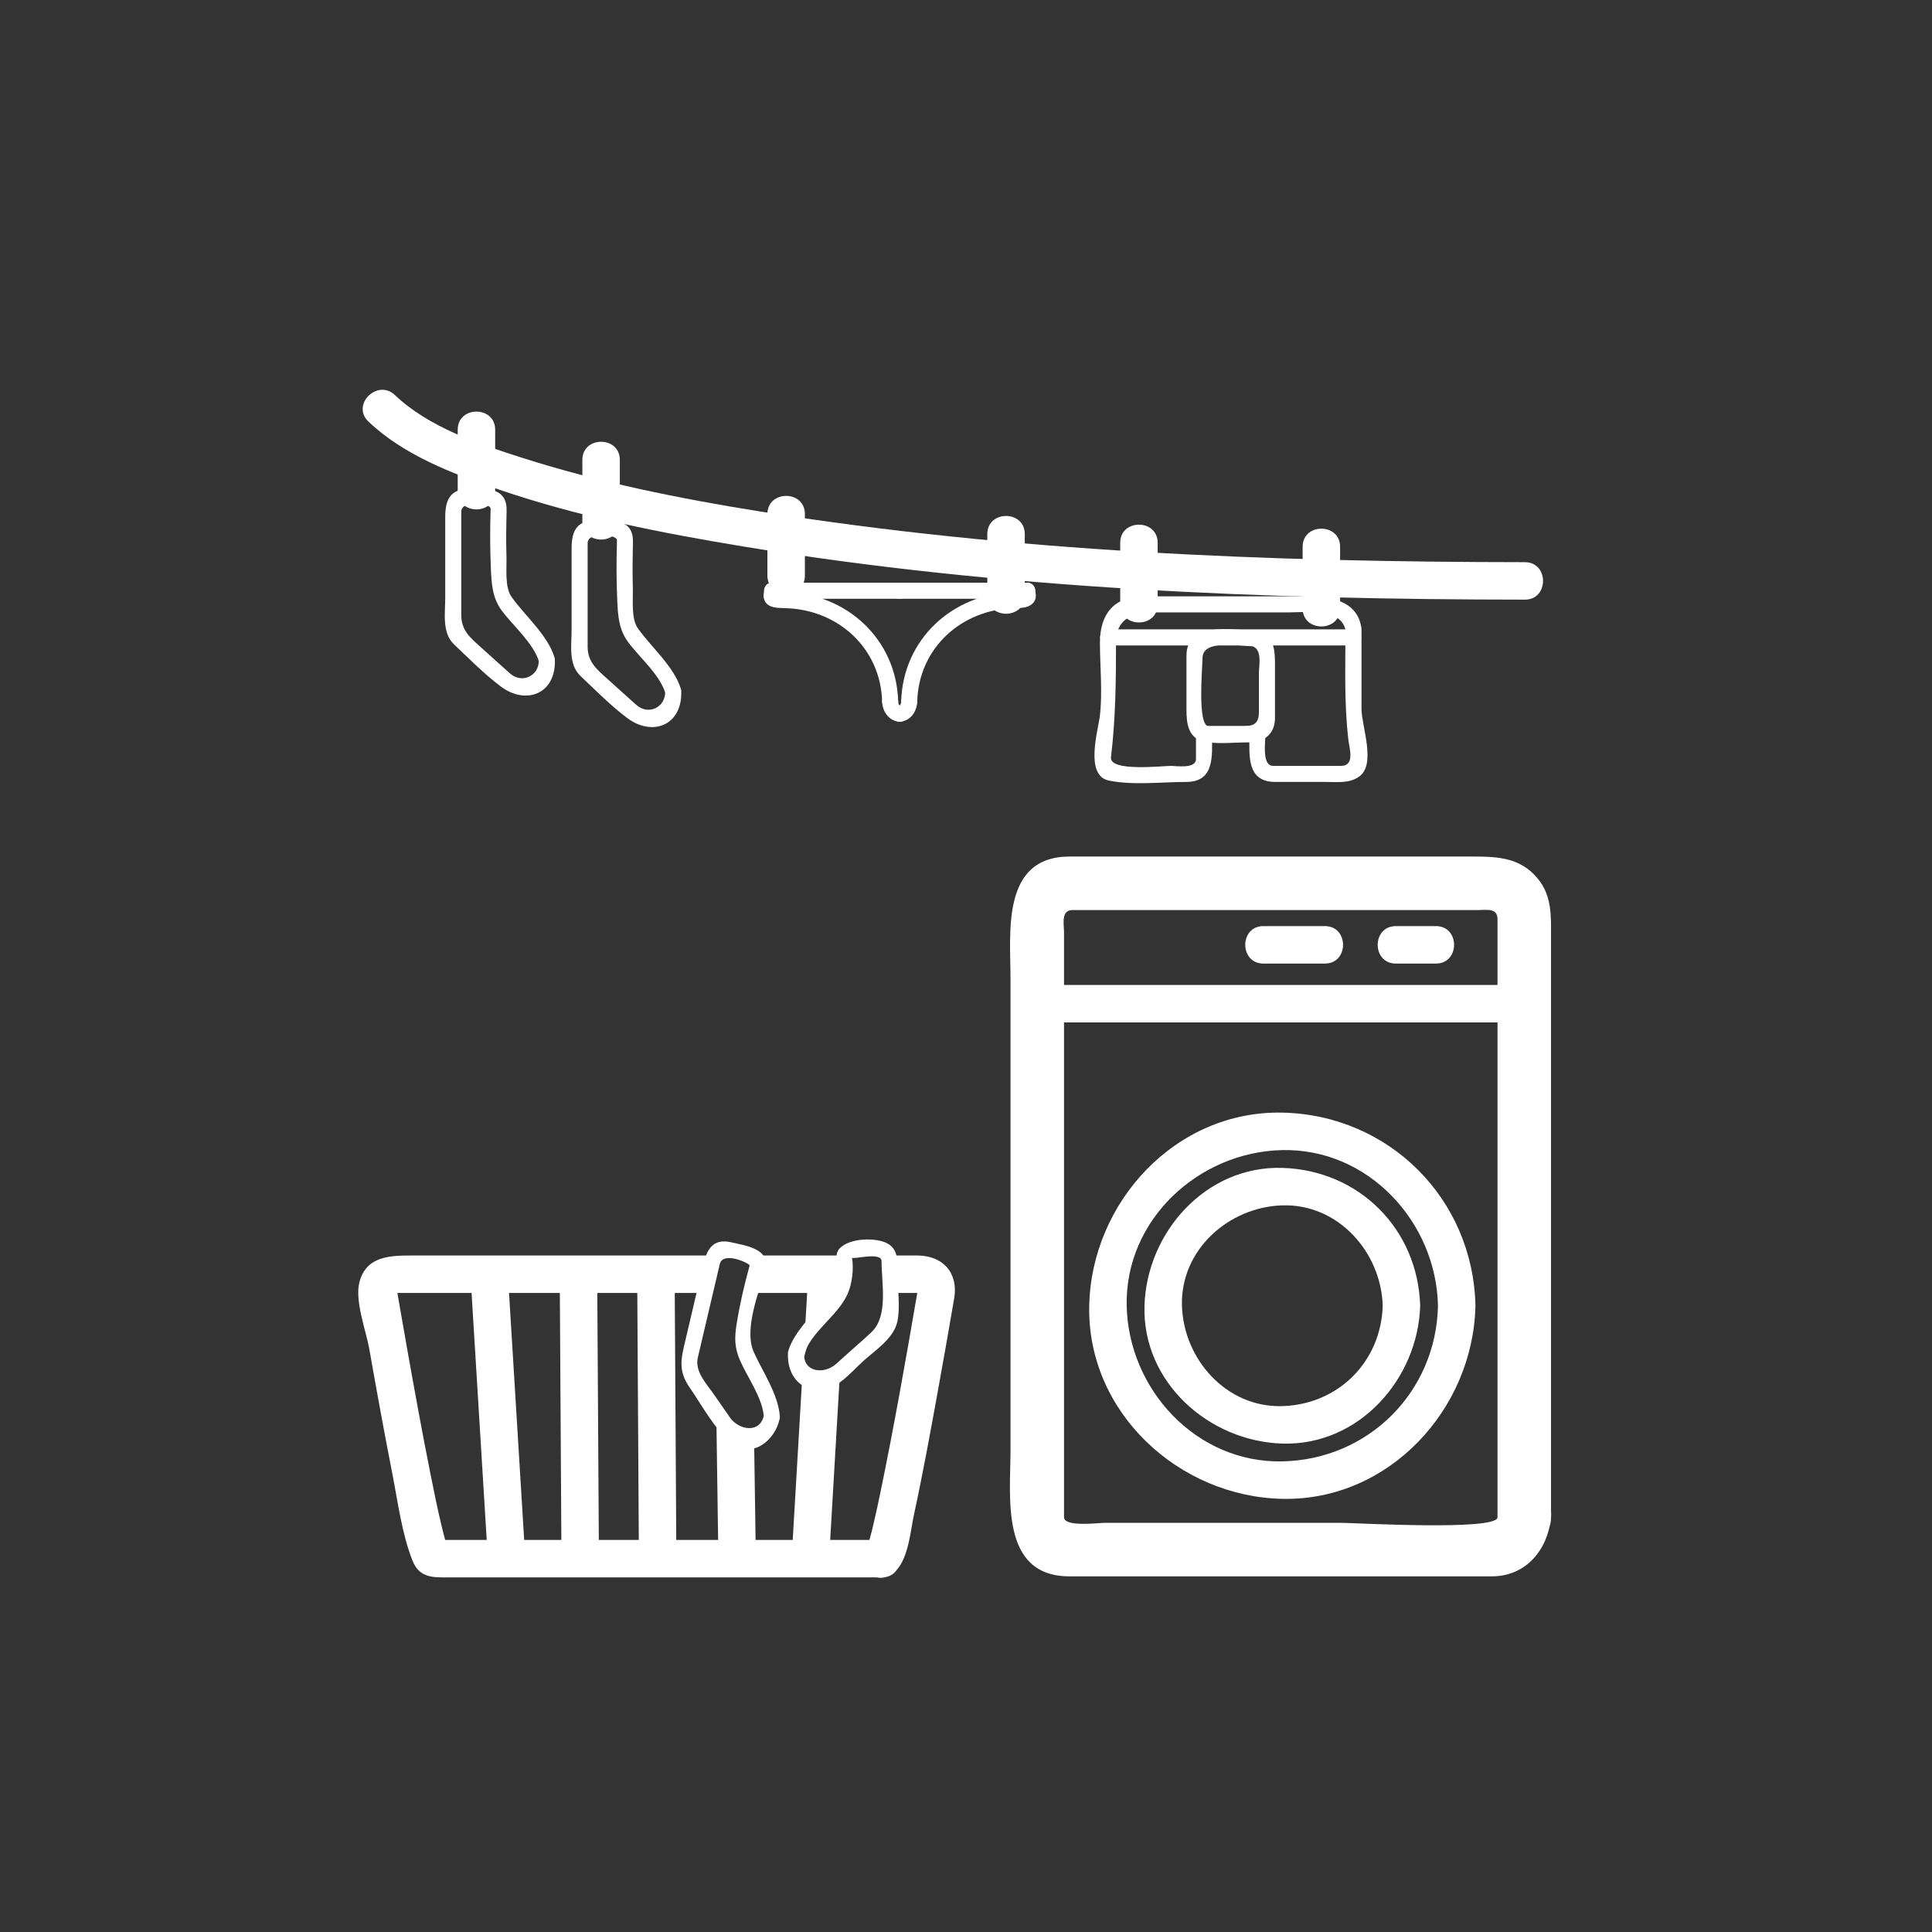<?xml version="1.0" encoding="iso-8859-1"?>
<!-- Generator: Adobe Illustrator 16.0.0, SVG Export Plug-In . SVG Version: 6.00 Build 0)  -->
<!DOCTYPE svg PUBLIC "-//W3C//DTD SVG 1.1 Tiny//EN" "http://www.w3.org/Graphics/SVG/1.1/DTD/svg11-tiny.dtd">
<svg version="1.1" baseProfile="tiny" id="scene_x5F_laundry_x5F_room_x5F_fem"
	 xmlns="http://www.w3.org/2000/svg" xmlns:xlink="http://www.w3.org/1999/xlink" x="0px" y="0px" width="361px" height="361px"
	 viewBox="0 0 361 361" xml:space="preserve">
<rect x="0" y="0" width="361" height="361" fill="#333333" stroke="none"/>
<g>
	<path fill="#FFFFFF" d="M284.815,184.045c-30.138,0-60.277,0-90.415,0c-4.514,0-4.514,7,0,7c30.138,0,60.277,0,90.415,0
		C289.329,191.045,289.329,184.045,284.815,184.045L284.815,184.045z"/>
</g>
<g>
	<path fill="#FFFFFF" d="M279.815,283.545c-0.255,2.534-26.718,1-29.191,1c-14.766,0-29.531,0-44.297,0
		c-1.002,0-7.512,0.85-7.512-1.047c0-2.55,0-5.1,0-7.65c0-13.695,0-27.389,0-41.084c0-15.443,0-30.885,0-46.328
		c0-4.735,0-9.47,0-14.205c0-1.563-0.611-4.186,1.582-4.186c25.265,0,50.53,0,75.795,0c1.658,0,3.623-0.436,3.623,1.732
		c0,3.078,0,6.157,0,9.235c0,12.938,0,25.875,0,38.813C279.815,241.065,279.815,262.305,279.815,283.545c0,6.449,10,6.449,10,0
		c0-23.851,0-47.702,0-71.554c0-12.333,0-24.667,0-37c0-3.865,0.177-7.604-2.489-10.836c-3.448-4.179-8.054-4.11-12.887-4.11
		c-24.853,0-49.705,0-74.558,0c-12.849,0-11.066,14.22-11.066,22.828c0,14.641,0,29.282,0,43.923c0,14.757,0,29.515,0,44.272
		c0,8.649-1.989,23.477,11.017,23.477c24.703,0,49.405,0,74.108,0c1.603,0,3.206,0,4.809,0c6.439,0,10.463-5.02,11.066-11
		C290.462,277.13,280.456,277.192,279.815,283.545z"/>
</g>
<g>
	<path fill="#FFFFFF" d="M236.065,180.045c3.833,0,7.667,0,11.5,0c4.514,0,4.514-7,0-7c-3.833,0-7.667,0-11.5,0
		C231.551,173.045,231.551,180.045,236.065,180.045L236.065,180.045z"/>
</g>
<g>
	<path fill="#FFFFFF" d="M260.815,180.045c2.5,0,5,0,7.5,0c4.514,0,4.514-7,0-7c-2.5,0-5,0-7.5,0
		C256.301,173.045,256.301,180.045,260.815,180.045L260.815,180.045z"/>
</g>
<g>
	<path fill="#FFFFFF" d="M268.69,243.981c-0.334,16.106-12.977,28.748-29.083,29.083s-28.759-13.479-29.083-29.083
		c-0.334-16.106,13.479-28.759,29.083-29.083C255.714,214.564,268.366,228.378,268.69,243.981c0.094,4.508,7.094,4.517,7,0
		c-0.414-19.949-16.134-35.668-36.083-36.083c-19.948-0.414-35.682,16.757-36.083,36.083c-0.414,19.948,16.757,35.682,36.083,36.083
		c19.948,0.414,35.682-16.757,36.083-36.083C275.784,239.465,268.784,239.474,268.69,243.981z"/>
</g>
<g>
	<path fill="#FFFFFF" d="M258.365,243.981c-0.313,10.461-8.296,18.444-18.757,18.757c-10.458,0.313-18.458-8.767-18.757-18.757
		c-0.313-10.458,8.767-18.458,18.757-18.757C250.065,224.911,258.065,233.992,258.365,243.981c0.135,4.503,7.135,4.517,7,0
		c-0.429-14.33-11.427-25.328-25.757-25.757c-14.325-0.429-25.347,12.073-25.757,25.757c-0.429,14.325,12.073,25.347,25.757,25.757
		c14.325,0.429,25.347-12.073,25.757-25.757C265.5,239.465,258.5,239.478,258.365,243.981z"/>
</g>
<g>
	<path fill="#FFFFFF" d="M284.936,105.045c-47.691-0.034-95.762-1.933-142.921-9.475c-15.025-2.403-30.048-5.427-44.559-10.062
		c-8.101-2.587-17.366-5.696-23.665-11.688c-3.269-3.109-8.226,1.833-4.95,4.95c6.664,6.338,15.878,9.795,24.423,12.718
		c14.787,5.058,30.28,8.093,45.669,10.633c48.134,7.945,97.296,9.889,146.004,9.923C289.45,112.048,289.45,105.048,284.936,105.045
		L284.936,105.045z"/>
</g>
<g>
	<path fill="#FFFFFF" d="M184.482,99.795c0,3.833,0,7.667,0,11.5c0,4.514,7,4.514,7,0c0-3.833,0-7.667,0-11.5
		C191.482,95.281,184.482,95.281,184.482,99.795L184.482,99.795z"/>
</g>
<g>
	<path fill="#FFFFFF" d="M143.395,96.045c0,3.833,0,7.667,0,11.5c0,4.514,7,4.514,7,0c0-3.833,0-7.667,0-11.5
		C150.395,91.531,143.395,91.531,143.395,96.045L143.395,96.045z"/>
</g>
<g>
	<path fill="#FFFFFF" d="M108.815,85.932c0,3.833,0,7.667,0,11.5c0,4.514,7,4.514,7,0c0-3.833,0-7.667,0-11.5
		C115.815,81.417,108.815,81.417,108.815,85.932L108.815,85.932z"/>
</g>
<g>
	<path fill="#FFFFFF" d="M85.525,80.295c0,3.833,0,7.667,0,11.5c0,4.514,7,4.514,7,0c0-3.833,0-7.667,0-11.5
		C92.525,75.781,85.525,75.781,85.525,80.295L85.525,80.295z"/>
</g>
<g>
	<g>
		<path fill="#FFFFFF" d="M254.348,117.146c-0.832-5.055-6.029-5.716-10.282-5.716c-5.677,0-11.354,0-17.03,0
			c-4.421,0-8.843,0-13.264,0c-5.772,0-8.246,3.455-8.246,8.645c0,4.475,0.513,9.276-0.017,13.715
			c-0.325,2.724-2.888,11.137,1.693,12.062c4.595,0.928,9.752,0.256,14.425,0.256c5.422,0,4.842-4.946,4.842-8.949
			c-0.5,0.5-1,1-1.5,1.5c3.33,0,6.66,0,9.989,0c-0.5-0.5-1-1-1.5-1.5c0,4.002-0.58,8.949,4.842,8.949c3.149,0,6.299,0,9.448,0
			c2.18,0,4.273,0.308,6.155-0.96c3.333-2.247,0.499-9.462,0.499-12.687c0-4.972,0-9.944,0-14.917c0-1.935-3-1.935-3,0
			c0,6.958-0.266,13.873,0.558,20.777c0.192,1.611,1.244,4.786-1.4,4.786c-2.207,0-4.414,0-6.621,0c-2.017,0-4.033,0-6.05,0
			c-2.173,0-1.429-4.642-1.429-5.949c0-0.818-0.682-1.5-1.5-1.5c-3.33,0-6.66,0-9.989,0c-0.818,0-1.5,0.682-1.5,1.5
			c0,1.554,0,3.107,0,4.661c0,1.898-3.692,1.288-4.653,1.288c-1.617,0-11.556,1.149-11.227-1.613
			c0.863-7.228,0.937-14.13,0.937-21.42c0-4.255,2.842-5.645,6.835-5.645c3.892,0,7.783,0,11.674,0c4.597,0,9.195,0,13.792,0
			c3.257,0,9.893-0.946,10.627,3.514C251.769,119.85,254.66,119.039,254.348,117.146z"/>
	</g>
	<g>
		<path fill="#FFFFFF" d="M233.755,120.701c2.206,0.356,1.478,3.648,1.478,5.095c0,2.403,0,4.807,0,7.209
			c0,2.34-1.073,2.693-3.252,2.693c-2.044,0-4.088,0-6.133,0c-2.182,0-1.154-11.201-1.154-12.712c0-3.628,6.884-2.232,9.459-2.232
			c1.935,0,1.935-3,0-3c-4.409,0-12.459-1.688-12.459,4.838c0,3.298,0,6.596,0,9.895c0,2.825,0.287,5.61,3.68,6.158
			c2.61,0.421,5.518,0.054,8.159,0.054c2.762,0,4.7-1.675,4.7-4.518c0-3.405,0-6.81,0-10.214c0-2.826-0.287-5.61-3.68-6.158
			C232.661,117.502,231.85,120.393,233.755,120.701z"/>
	</g>
	<g>
		<path fill="#FFFFFF" d="M207.026,120.604c15.292,0,30.583,0,45.875,0c1.935,0,1.935-3,0-3c-15.292,0-30.583,0-45.875,0
			C205.092,117.604,205.092,120.604,207.026,120.604L207.026,120.604z"/>
	</g>
</g>
<g id="buegeleisen_1_" display="none">
	<g display="inline">
		<path fill="#FFFFFF" d="M251.222,282.545c-0.229,2.271-14.502,1-16.25,1c-1.748,0-16.021,1.272-16.25-1
			c-0.854-8.468,0-17.463,0-25.962c0-15.986,0-31.973,0-47.959c0-6.067,0-12.133,0-18.2c0-1.625-0.882-6.161,0.293-7.585
			c0.074-0.09-1.234-0.999,0.46,0.139c-0.136-0.091,1.264,1.149,1.655,1.534c1.772,1.746,3.345,3.713,4.838,5.699
			c4.051,5.388,7.639,11.13,11.136,16.887c5.16,8.495,10.022,17.187,14.636,25.99c0.456,0.871-0.519-3.93-0.519-1.035
			c0,1.707,0,3.413,0,5.119c0,5.852,0,11.704,0,17.555C251.222,263.999,251.222,273.272,251.222,282.545c0,6.449,10,6.449,10,0
			c0-12.158,0-24.316,0-36.474c0-4.99,0-9.98,0-14.97c0-3.185-2.927-6.989-4.371-9.642c-7.63-14.025-15.565-28.286-25.677-40.7
			c-3.882-4.765-9.652-10.675-16.311-7.061c-5.069,2.752-6.141,7.44-6.141,12.654c0,27.693,0,55.386,0,83.08
			c0,8.863-2.157,24.112,11.168,24.112c6.34,0,12.68,0,19.02,0c5.583,0,13.565,1.337,18.202-2.489
			c2.727-2.25,3.764-5.079,4.109-8.511C261.868,276.13,251.862,276.192,251.222,282.545z"/>
	</g>
	<g display="inline">
		<path fill="#FFFFFF" d="M279.314,236.21c0,17.778,0,35.556,0,53.334c0,6.449,10,6.449,10,0c0-17.778,0-35.556,0-53.334
			C289.314,229.762,279.314,229.762,279.314,236.21L279.314,236.21z"/>
	</g>
	<g display="inline">
		<path fill="#FFFFFF" d="M218.565,294.21c21.806,0,43.611,0,65.417,0c6.449,0,6.449-10,0-10c-21.806,0-43.611,0-65.417,0
			C212.116,284.21,212.116,294.21,218.565,294.21L218.565,294.21z"/>
	</g>
	<g display="inline">
		<path fill="#FFFFFF" d="M257.648,239.981c0,6.756,0,13.513,0,20.269c0,4.514,7,4.514,7,0c0-6.756,0-13.513,0-20.269
			C264.648,235.467,257.648,235.467,257.648,239.981L257.648,239.981z"/>
	</g>
</g>
<g>
	<path fill="#FFFFFF" d="M100.676,123.28c0.107,3.015-3.144,4.57-5.416,2.527c-0.396-0.356-0.791-0.711-1.187-1.067
		c-1.374-1.236-2.749-2.472-4.123-3.708c-2-1.799-3.76-3.205-3.76-6.062c0-6.458,0-12.917,0-19.375c0-2.248,5.518-1.613,5.483-0.541
		c-0.119,3.73-0.119,7.466,0.046,11.194c0.128,2.902,0.286,5.494,2.042,7.855c2.166,2.913,5.913,6.052,6.968,9.575
		c0.553,1.848,3.449,1.061,2.893-0.798c-1.265-4.223-5.577-7.85-8.062-11.383c-1.276-1.814-0.859-5.388-0.926-7.515
		c-0.088-2.829-0.045-5.664,0.027-8.492c0.109-4.235-3.305-4.196-6.589-4.196c-3.813,0-4.881,1.822-4.881,5.345
		c0,5.051,0,10.103,0,15.154c0,2.83-0.634,6.446,1.648,8.614c2.797,2.657,5.621,5.514,8.697,7.838
		c4.765,3.6,10.366,1.387,10.141-4.966C103.608,121.351,100.607,121.344,100.676,123.28z"/>
</g>
<path fill="none" stroke="#FFFFFF" stroke-miterlimit="10" d="M41.721,124.67"/>
<g>
	<path fill="#FFFFFF" d="M124.289,129.167c0.107,3.015-3.144,4.57-5.416,2.527c-0.396-0.356-0.791-0.711-1.187-1.067
		c-1.374-1.236-2.749-2.472-4.123-3.708c-2-1.799-3.76-3.205-3.76-6.062c0-6.458,0-12.917,0-19.375c0-2.248,5.518-1.613,5.483-0.541
		c-0.119,3.73-0.119,7.466,0.046,11.194c0.128,2.902,0.286,5.494,2.042,7.855c2.166,2.913,5.913,6.052,6.968,9.575
		c0.553,1.848,3.449,1.061,2.893-0.798c-1.265-4.223-5.577-7.85-8.062-11.383c-1.276-1.814-0.859-5.388-0.926-7.515
		c-0.088-2.829-0.045-5.664,0.027-8.492c0.109-4.235-3.305-4.196-6.589-4.196c-3.813,0-4.881,1.822-4.881,5.345
		c0,5.051,0,10.103,0,15.154c0,2.83-0.634,6.446,1.648,8.614c2.797,2.657,5.621,5.514,8.696,7.838
		c4.766,3.6,10.367,1.387,10.141-4.966C127.221,127.238,124.22,127.231,124.289,129.167z"/>
</g>
<g>
	<g>
		<path fill="#FFFFFF" d="M142.769,264.313c-0.69,3.675-4.743,2.894-6.355,0.575c-1.016-1.46-2.031-2.92-3.046-4.38
			c-1.4-2.013-3.586-4.253-2.975-6.853c1.368-5.822,2.735-11.644,4.103-17.465c0.584-2.486,5.682-0.098,5.576,0.284
			c-0.993,3.574-1.833,7.197-2.423,10.859c-0.422,2.618-0.418,4.453,0.614,6.838c1.37,3.164,4.243,7.057,4.454,10.541
			c0.116,1.922,3.117,1.933,3,0c-0.248-4.102-3.212-8.394-4.863-12.055c-1.91-4.236,0.935-11.089,2.111-15.386
			c1.089-3.975-3.682-4.519-6.3-5.134c-3.525-0.828-4.63,1.421-5.32,4.355c-1.087,4.626-2.174,9.252-3.26,13.878
			c-0.816,3.473-1.445,5.7,0.794,8.919c2.372,3.41,4.557,7.667,7.797,10.332c3.825,3.144,8.246-0.565,8.987-4.511
			C146.016,263.22,143.125,262.413,142.769,264.313z"/>
	</g>
	<g>
		<path fill="#FFFFFF" d="M147.234,252.849c-0.171,3.778,1.923,6.772,5.812,6.976c3.058,0.161,6.208-3.66,8.279-5.523
			c2.245-2.019,5.656-4.219,6.337-7.321c0.596-2.711,0.058-6.067,0.058-8.813c0-2.779,0.234-5.377-2.99-6.25
			c-2.313-0.626-6.081-0.407-7.809,1.321c-0.822,0.822-0.65,2.09-0.604,3.131c0.122,2.79-0.828,4.596-2.427,6.652
			c-2.175,2.797-5.584,5.95-6.603,9.427c-0.545,1.861,2.35,2.65,2.893,0.798c1.287-4.394,6.221-7.223,8.134-11.329
			c0.899-1.93,1.262-4.814,0.879-6.939c0.082,0.451,5.526-1.165,5.526,0.663c0,4.094,1.309,10.238-1.869,13.258
			c-1.405,1.334-2.886,2.595-4.327,3.891c-0.765,0.688-1.529,1.375-2.293,2.062c-2.205,1.982-6.161,1.637-5.996-2.005
			C150.321,250.914,147.321,250.922,147.234,252.849z"/>
	</g>
	<g>
		<g>
			<path fill="#FFFFFF" d="M133.875,266.372c0.102,6.85,0.203,14.341,0.304,21.19c0.057,3.862,7.057,3.867,7,0
				c-0.102-6.849-0.159-10.777-0.261-17.626c-0.057-3.862-2.14-2.432-7.043-4.277V266.372z"/>
		</g>
		<g>
			<path fill="#FFFFFF" d="M150.958,239.238c-0.227,3.882-0.454,7.764-0.681,11.645c-0.129,2.207-0.258,4.414-0.387,6.621
				c-0.607,10.381-1.213,20.762-1.82,31.142c-0.245,4.195,6.756,4.173,7,0c0.647-11.077,1.141-19.512,1.788-30.588
				c0.257-4.392-7.089,1.521-6.833-2.87c0.368-6.299,7.874-14.949,7.933-15.95C158.203,235.042,151.202,235.065,150.958,239.238
				L150.958,239.238z"/>
		</g>
		<g>
			<path fill="#FFFFFF" d="M87.991,239.594c1.032,16.827,2.064,33.654,3.096,50.481c0.275,4.484,7.277,4.511,7,0
				c-1.032-16.827-2.064-33.654-3.096-50.481C94.716,235.11,87.714,235.083,87.991,239.594L87.991,239.594z"/>
		</g>
		<g>
			<path fill="#FFFFFF" d="M119.069,239.409c0.102,16.833,0.203,33.667,0.304,50.5c0.027,4.513,7.027,4.515,7,0
				c-0.102-16.833-0.203-33.667-0.304-50.5C126.042,234.896,119.042,234.894,119.069,239.409L119.069,239.409z"/>
		</g>
		<g>
			<path fill="#FFFFFF" d="M104.596,239.409c0.102,16.611,0.203,33.222,0.304,49.833c0.027,4.513,7.027,4.515,7,0
				c-0.102-16.611-0.203-33.222-0.304-49.833C111.569,234.896,104.569,234.894,104.596,239.409L104.596,239.409z"/>
		</g>
		<g>
			<path fill="#FFFFFF" d="M141.542,236.922c0,0-0.572,2.041-1.194,4.672c2.735,0,5.469,0,8.203,0c2.857,0,5.714,0,8.571,0
				c0.112-0.18,0.2-0.335,0.229-0.432c1.177-3.839,0.705-5.909,0.705-5.909c0-0.233,0.048-0.453,0.125-0.659h0
				c-6.096,0-12.193,0-18.289,0l0.243,0.057C141.151,234.89,141.78,235.906,141.542,236.922z"/>
			<path fill="#FFFFFF" d="M171.376,234.594c-1.649,0-3.299,0-4.948,0c0.077,0.206,0.125,0.426,0.125,0.659v6.341
				c0.52,0,1.04,0,1.56,0c0.872,0,1.745,0,2.617,0c0.221,0,0.441,0,0.663,0c-2.127,12.45-4.329,24.895-6.882,37.265
				c-0.493,2.387-1.011,4.769-1.587,7.137c-0.143,0.586-0.306,1.166-0.467,1.747c-24.121,0-48.241,0-72.362,0
				c-2.304,0-4.608,0-6.912,0c-0.216-0.775-0.413-1.556-0.603-2.337c-0.807-3.316-1.478-6.667-2.148-10.012
				c-1.568-7.819-2.987-15.668-4.382-23.519c-0.506-2.844-1.003-5.69-1.496-8.536c-0.101-0.582-0.2-1.163-0.3-1.744
				c19.155,0,38.31,0,57.465,0l1.554-6.615c0.032-0.136,0.08-0.264,0.138-0.385c0,0,0,0,0,0c-13.771,0-27.542,0-41.312,0
				c-5.089,0-10.179,0-15.268,0c-4.059,0-8.423,0.155-9.673,4.985c-0.902,3.489,1.251,9.116,1.847,12.493
				c1.375,7.798,2.794,15.588,4.316,23.359c1.039,5.305,1.757,11.081,3.741,16.143c1.332,3.4,4.009,3.168,7.071,3.168
				c13.563,0,27.126,0,40.69,0c13.012,0,26.022,0,39.034,0c0.493,0.122,1.048,0.111,1.66-0.071c0.907-0.168,1.574-0.656,2.018-1.298
				c2.247-2.493,2.62-7.483,3.221-10.252c1.66-7.654,3.063-15.366,4.461-23.07c1.056-5.814,2.079-11.634,3.077-17.458
				C179.094,237.91,176.252,234.594,171.376,234.594z"/>
		</g>
	</g>
</g>
<g>
	<g>
		<g>
			<path fill="#FFFFFF" d="M167.827,131.045c-0.333-11.598-9.587-20.096-21.021-20.404c-1.936-0.052-1.931,2.948,0,3
				c9.777,0.264,17.735,7.461,18.021,17.404C164.883,132.976,167.883,132.981,167.827,131.045L167.827,131.045z"/>
		</g>
		<g>
			<path fill="#FFFFFF" d="M164.827,131.045c0.049,1.925,1.281,3.728,3.326,3.811c0.817,0.033,1.5-0.708,1.5-1.5
				c0-0.843-0.683-1.467-1.5-1.5c-0.175-0.009-0.16-0.006,0.045,0.01c-0.161-0.051-0.151-0.042,0.027,0.027
				c-0.071-0.037-0.139-0.078-0.205-0.124c0.281,0.185-0.008-0.045-0.058-0.101c0.104,0.134,0.108,0.129,0.012-0.015
				c-0.215-0.349,0.071,0.26-0.068-0.14c-0.029-0.091-0.053-0.183-0.073-0.275c0.07,0.297-0.005-0.151-0.006-0.192
				c-0.021-0.817-0.667-1.5-1.5-1.5C165.525,129.545,164.806,130.228,164.827,131.045L164.827,131.045z"/>
		</g>
		<g>
			<path fill="#FFFFFF" d="M144.259,111.882c7.965,0,15.929,0,23.894,0c1.935,0,1.935-3,0-3c-7.965,0-15.929,0-23.894,0
				C142.324,108.882,142.324,111.882,144.259,111.882L144.259,111.882z"/>
		</g>
		<g>
			<path fill="#FFFFFF" d="M142.759,110.382c-0.002,0.146-0.066,0.613,0.018,0.016c-0.034,0.242-0.071,0.483-0.098,0.726
				c-0.048,0.435,0.071,0.885,0.281,1.263c0.655,1.179,2.285,1.224,3.456,1.231c1.935,0.011,1.934-2.989,0-3
				c-0.271-0.001-0.541-0.008-0.812-0.025c-0.087-0.006-0.175-0.015-0.262-0.024c0.384,0.04,0.052,0-0.029-0.017
				c-0.057-0.013-0.114-0.028-0.17-0.045c-0.285-0.083,0.329,0.164,0.097,0.04c-0.127-0.082-0.072-0.037,0.167,0.135
				c-0.174-0.15,0.226,0.343,0.12,0.151c0.11,0.293,0.146,0.37,0.106,0.23c0.112,0.427,0.038,0.375,0.036,0.212
				c-0.002-0.137,0.057-0.5-0.025,0.088c0.045-0.326,0.109-0.651,0.114-0.981c0.013-0.818-0.692-1.5-1.5-1.5
				C143.431,108.882,142.772,109.564,142.759,110.382L142.759,110.382z"/>
		</g>
	</g>
	<g>
		<g>
			<path fill="#FFFFFF" d="M171.389,131.045c0.286-9.943,8.245-17.141,18.021-17.404c1.931-0.052,1.936-3.052,0-3
				c-11.435,0.309-20.688,8.806-21.021,20.404C168.333,132.981,171.333,132.976,171.389,131.045L171.389,131.045z"/>
		</g>
		<g>
			<path fill="#FFFFFF" d="M168.389,131.045c0,0.101-0.005,0.201-0.015,0.301c0.018-0.156,0.01-0.146-0.024,0.031
				c-0.023,0.09-0.052,0.18-0.085,0.267c0.102-0.292-0.065,0.08-0.091,0.121c0.109-0.128,0.108-0.129-0.003-0.003
				c-0.257,0.288,0.239-0.133-0.075,0.073c-0.15,0.079-0.138,0.079,0.037-0.001c-0.347,0.13,0.307,0.007-0.068,0.022
				c-0.817,0.033-1.5,0.657-1.5,1.5c0,0.792,0.683,1.533,1.5,1.5c2.044-0.083,3.276-1.886,3.326-3.811
				c0.021-0.818-0.698-1.5-1.5-1.5C169.056,129.545,168.41,130.228,168.389,131.045L168.389,131.045z"/>
		</g>
		<g>
			<path fill="#FFFFFF" d="M191.958,108.882c-7.965,0-15.929,0-23.894,0c-1.935,0-1.935,3,0,3c7.965,0,15.929,0,23.894,0
				C193.892,111.882,193.892,108.882,191.958,108.882L191.958,108.882z"/>
		</g>
		<g>
			<path fill="#FFFFFF" d="M190.458,110.382c0.005,0.311,0.061,0.619,0.106,0.926c0.029,0.197-0.041-0.472-0.018-0.082
				c0.021,0.365,0.062-0.26,0.025-0.119c0.086-0.327,0.207-0.41,0.456-0.593c-0.272,0.199,0.358-0.099-0.035,0.015
				c-0.061,0.016-0.122,0.03-0.184,0.042c-0.359,0.076,0.36-0.034-0.06,0.009c-0.314,0.032-0.631,0.035-0.947,0.037
				c-1.934,0.011-1.935,3.011,0,3c1.234-0.007,2.667-0.071,3.429-1.192c0.241-0.353,0.337-0.828,0.313-1.25
				c-0.015-0.241-0.059-0.481-0.095-0.72c-0.038-0.252,0.052,0.425,0.023,0.168c-0.009-0.08-0.012-0.16-0.014-0.241
				c-0.013-0.817-0.672-1.5-1.5-1.5C191.15,108.882,190.444,109.564,190.458,110.382L190.458,110.382z"/>
		</g>
	</g>
</g>
<g>
	<path fill="#FFFFFF" d="M243.402,102.17c0,3.833,0,7.667,0,11.5c0,4.514,7,4.514,7,0c0-3.833,0-7.667,0-11.5
		C250.402,97.656,243.402,97.656,243.402,102.17L243.402,102.17z"/>
</g>
<g>
	<path fill="#FFFFFF" d="M209.315,101.42c0,3.833,0,7.667,0,11.5c0,4.514,7,4.514,7,0c0-3.833,0-7.667,0-11.5
		C216.315,96.906,209.315,96.906,209.315,101.42L209.315,101.42z"/>
</g>
</svg>
